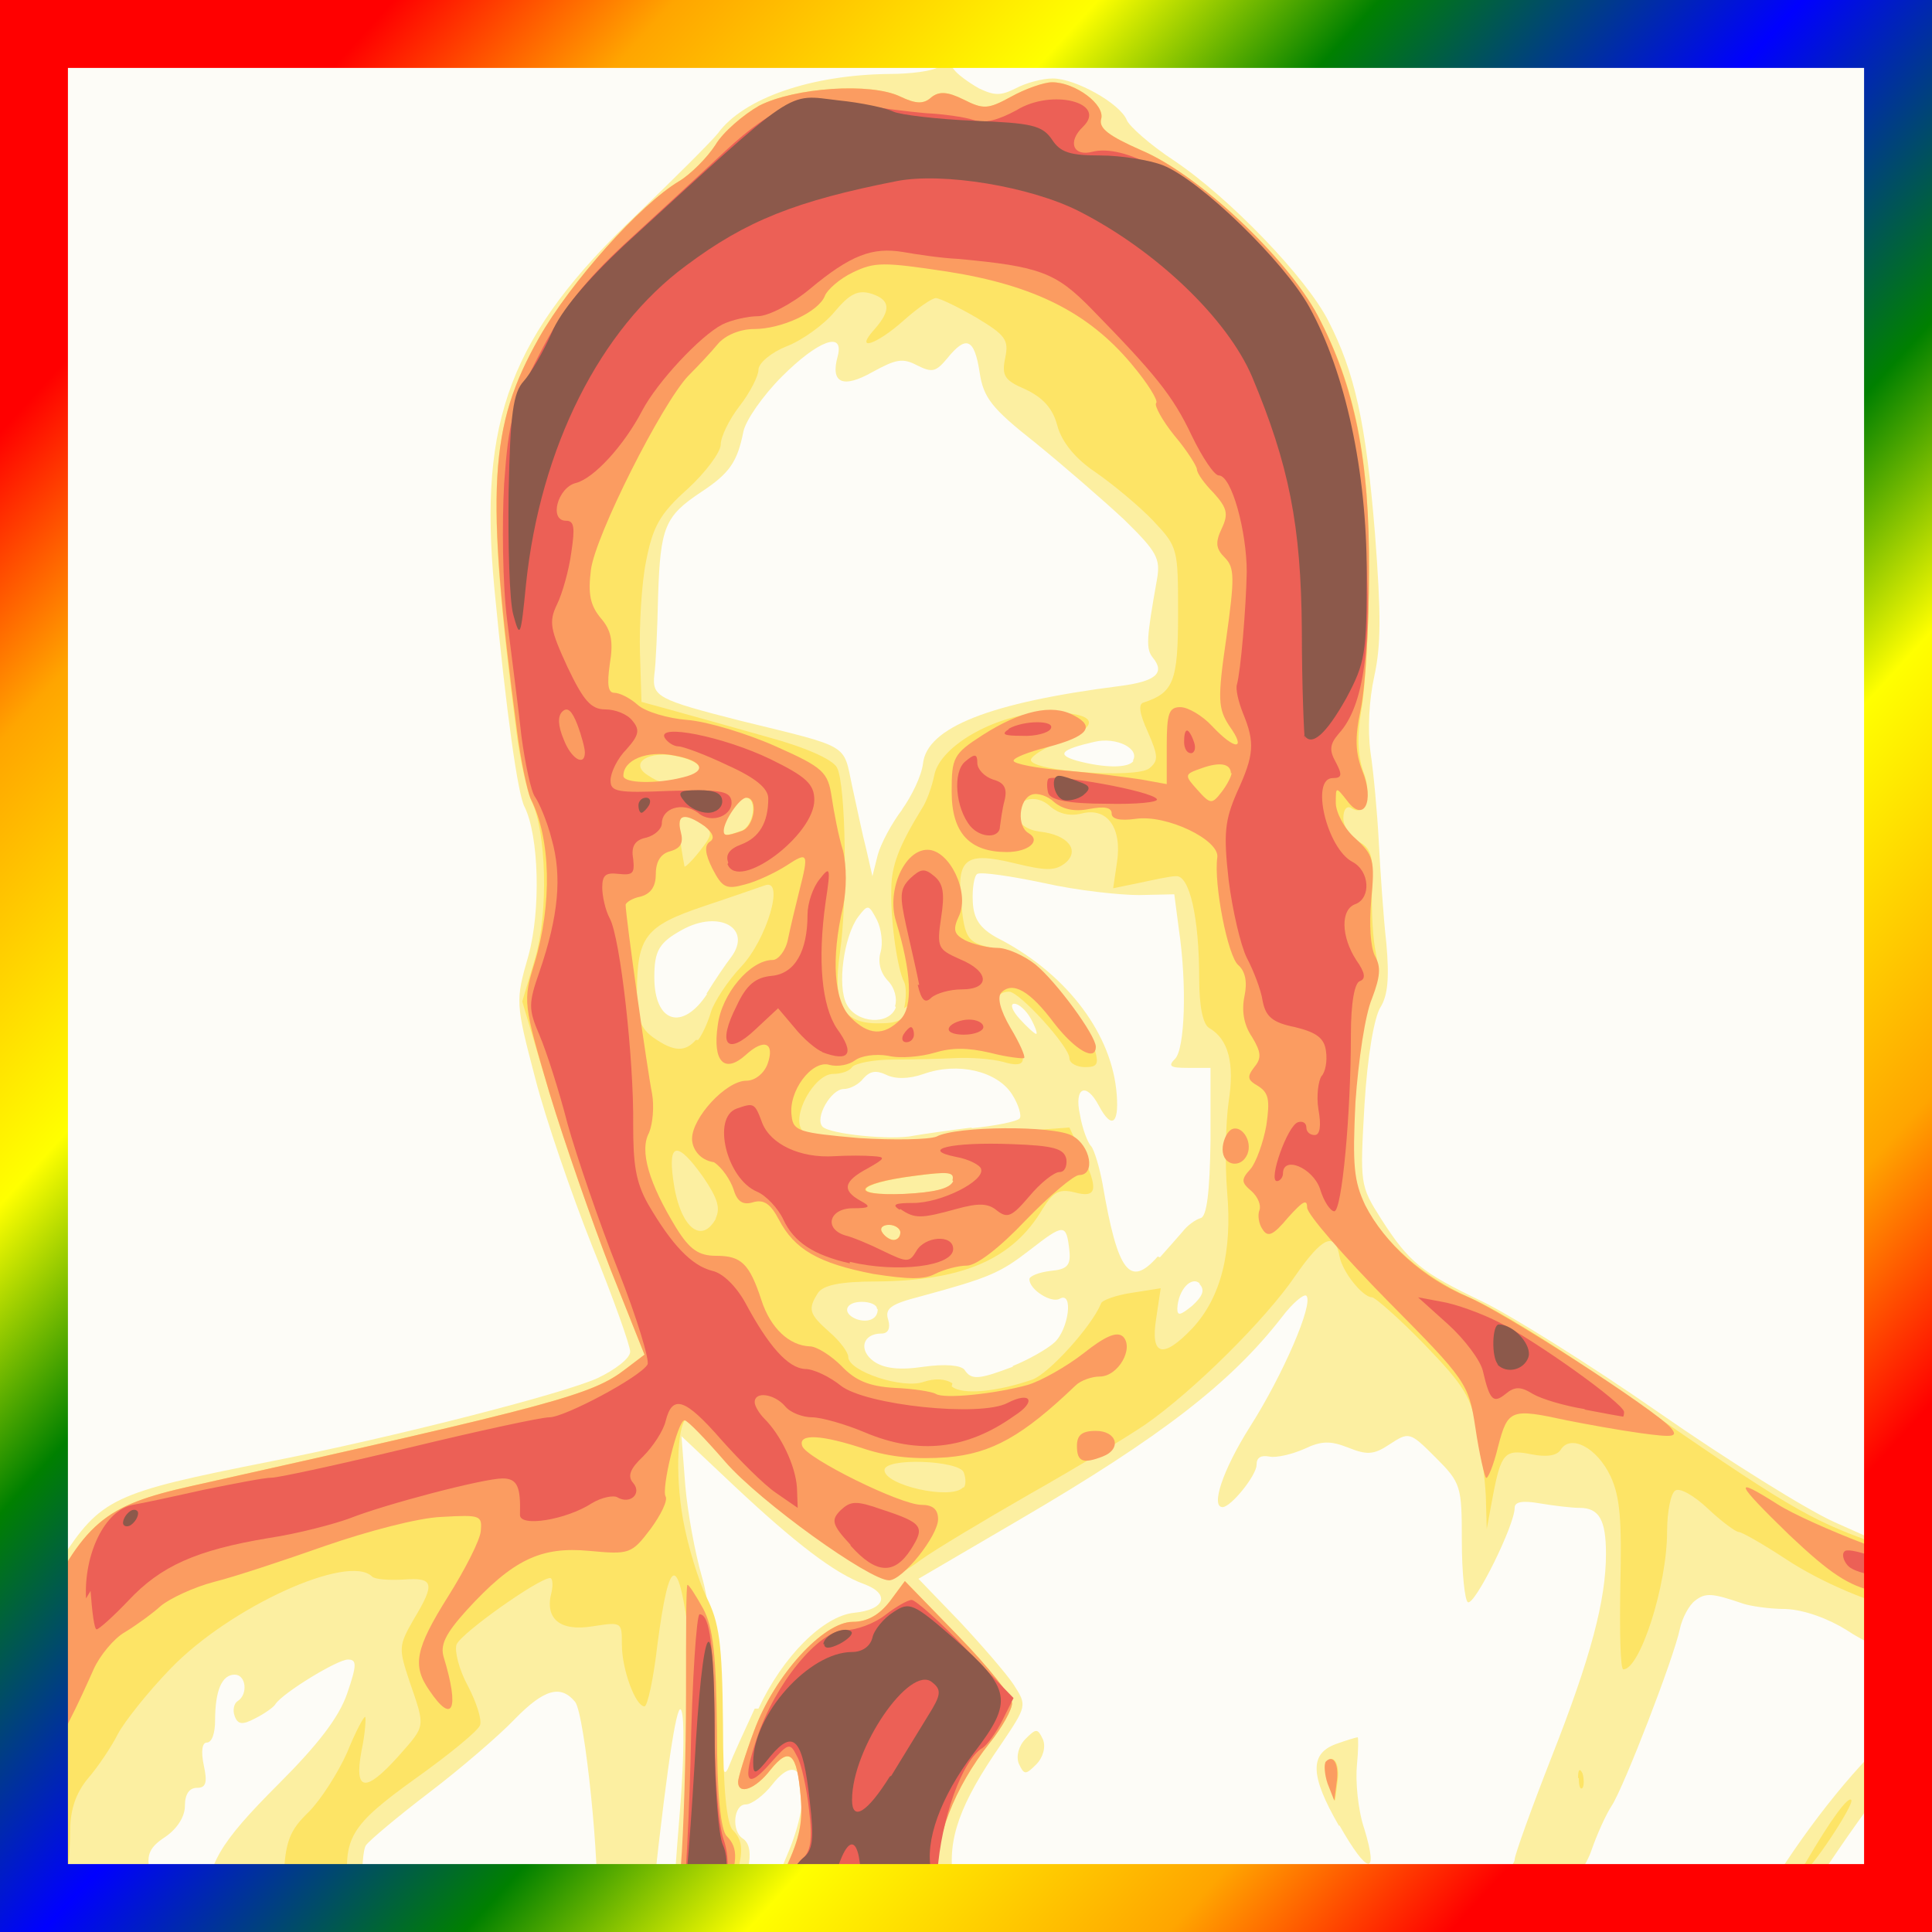<svg
    xmlns="http://www.w3.org/2000/svg"
    xmlns:rdf="http://www.w3.org/1999/02/22-rdf-syntax-ns#"
    xmlns:dc="http://purl.org/dc/elements/1.1/"
    xmlns:cc="http://creativecommons.org/ns#"
    xmlns:xlink="http://www.w3.org/1999/xlink"
    width="64"
    height="64"
    viewBox="0 0 256 256"
    version="1.1"
    id="DrDieterPorth">
    <rect x="0" y="0" width="256" height="256" fill="#333333" stroke="none"/>
    <defs>
        <linearGradient id="DrDieterPorth-linear" x1="21%" y1="0%" x2="100%" y2="72%">
            <stop offset="0%" stop-color="#FF0000"/>
            <stop offset="10%" stop-color="#FFA500"/>
            <stop offset="25%" stop-color="#FFFF00"/>
            <stop offset="35%" stop-color="#008000"/>
            <stop offset="50%" stop-color="#0000FF"/>
            <stop offset="65%" stop-color="#008000"/>
            <stop offset="75%" stop-color="#FFFF00"/>
            <stop offset="90%" stop-color="#FFA500"/>
            <stop offset="100%" stop-color="#FF0000"/>
        </linearGradient>
    </defs>
    <a xlink:href="//www.mobger.de"
       xlink:title="Dr. Dieter Porth - Website">
        <g>
            <path
                style="fill:#fdfcf7;stroke-width:1.0"
                d="M 1,128.9 V 1.6 H 128.5 256 v 127.3 127.3 H 128.5 1 Z"
            />
            <path
                style="fill:#fcefa1;stroke-width:1.0"
                d="M 1,239.3 C 1,220.6 1.9,216.3 8.0,206.8 13.4,198.5 14.9,197.8 35.6,193.7 c 16.3,-3.2 39.0,-9.0 43.6,-11.1 2.3,-1.1 4.3,-2.6 4.3,-3.5 0,-0.8 -2.2,-7.0 -5.0,-13.9 -2.7,-6.8 -6.2,-16.9 -7.6,-22.4 -2.6,-9.9 -2.6,-10.2 -0.9,-16.1 1.7,-6.1 1.4,-16.0 -0.5,-19.8 -0.9,-1.7 -2.4,-12.4 -4.0,-29.0 -2.1,-22.3 2.1,-33.5 18.9,-49.5 5.0,-4.8 9.8,-9.6 10.7,-10.7 3.4,-4.7 12.4,-7.8 22.8,-7.9 2.8,0 5.7,-0.4 6.4,-0.9 0.8,-0.5 1.6,-0.4 2.1,0.3 0.4,0.6 1.9,1.7 3.3,2.5 2.1,1.0 2.9,1.0 4.9,0 1.3,-0.7 3.5,-1.3 4.9,-1.3 3.0,0 8.9,3.3 9.8,5.5 0.3,0.8 3.1,3.3 6.3,5.4 7.3,4.9 17.5,15.5 20.4,21.2 3.5,6.8 5.0,13.5 6.2,28.3 0.8,10.6 0.8,14.7 -0.1,18.8 -0.7,3.2 -0.9,7.1 -0.5,10.1 0.4,2.6 0.9,8.0 1.1,11.9 0.2,3.8 0.6,9.9 1.0,13.4 0.4,4.6 0.2,6.9 -0.8,8.5 -0.8,1.3 -1.7,6.3 -2.1,12.9 -0.6,10.5 -0.6,10.7 2.2,15.1 3.7,5.8 5.4,7.1 13.3,10.9 3.6,1.7 14.2,8.3 23.4,14.7 9.2,6.4 19.8,13.0 23.4,14.6 12.5,5.6 11.6,4.8 12.0,11.9 l 0.3,6.3 -3.3,-0.6 c -1.8,-0.3 -5.2,-1.8 -7.4,-3.3 -2.4,-1.5 -5.6,-2.7 -8.1,-2.8 -2.2,0 -4.7,-0.4 -5.6,-0.7 -4.1,-1.4 -5.0,-1.5 -6.4,-0.4 -0.8,0.6 -1.7,2.3 -2.0,3.7 -0.8,3.9 -7.4,20.9 -9.0,23.4 -0.8,1.2 -2.0,3.9 -2.7,5.9 -0.6,1.9 -2.8,5.3 -4.9,7.5 -2.0,2.1 -3.3,3.2 -2.8,2.4 0.6,-1.2 0.5,-1.2 -0.5,-0.2 -0.7,0.6 -3.1,1.2 -5.2,1.2 -4.9,0 -5.0,-1.9 -0.3,-5.7 1.9,-1.5 3.5,-3.3 3.5,-3.9 2e-5,-0.6 2.2,-6.7 4.9,-13.6 5.2,-13.2 7.2,-20.8 7.2,-26.9 -0,-4.5 -0.9,-6.1 -3.5,-6.1 -1.1,0 -3.5,-0.3 -5.3,-0.6 -2.3,-0.4 -3.3,-0.2 -3.3,0.6 0,2.3 -5.3,13.0 -6.2,12.5 -0.4,-0.2 -0.8,-3.9 -0.8,-8.1 0,-7.3 -0.1,-7.7 -3.5,-11.1 -3.4,-3.4 -3.5,-3.4 -6.1,-1.7 -2.1,1.4 -3.0,1.4 -5.5,0.4 -2.3,-0.9 -3.5,-0.9 -5.8,0.2 -1.6,0.7 -3.7,1.2 -4.6,1.0 -1.1,-0.2 -1.7,0.1 -1.7,1.1 0,1.4 -3.4,5.6 -4.5,5.6 -1.6,0 0,-4.9 3.6,-10.6 4.4,-6.9 8.5,-16.4 7.5,-17.4 -0.3,-0.3 -1.8,0.9 -3.3,2.9 -6.7,8.6 -15.8,15.7 -34.6,26.7 l -13.5,7.9 5.4,5.6 c 2.9,3.1 6.2,6.9 7.2,8.4 1.8,2.8 1.8,2.8 -1.7,8.0 -5.4,7.8 -7.1,12.5 -6.3,17.7 0.9,6.3 -0.2,7.2 -9.3,7.2 -5.3,0 -7.5,-0.3 -7.5,-1.2 -0,-0.7 -0.3,-0.8 -0.7,-0.2 -0.4,0.5 -2.4,1.1 -4.5,1.2 -3.6,0.2 -3.7,0.2 -2.9,-2.5 0.4,-1.5 1.8,-5.0 2.9,-7.6 3.6,-8.3 2.2,-14.7 -2.0,-9.3 -1.1,1.4 -2.7,2.6 -3.5,2.6 -1.6,0 -1.9,3.5 -0.4,4.5 1.6,1.0 1.1,4.5 -1.2,8.7 -1.7,3.1 -2.8,3.9 -5.1,3.9 -3.3,0 -3.3,-0.3 -1.9,-17.6 0.4,-5.5 0.5,-10.9 0.1,-11.9 -0.5,-1.6 -1.7,5.5 -3.7,23.7 -0.6,5.5 -0.7,5.8 -3.5,5.8 -1.6,0 -2.9,-0.4 -2.9,-1.0 0,-0.5 -0.3,-0.8 -0.8,-0.5 -0.4,0.2 -0.6,-0.7 -0.4,-2.2 0.6,-4.5 -1.5,-25.4 -2.8,-27.0 -1.9,-2.3 -4.1,-1.7 -8.0,2.3 -2.0,2.1 -7.1,6.5 -11.3,9.7 -4.2,3.2 -8.0,6.4 -8.4,7.0 -0.4,0.5 -0.6,3.4 -0.5,6.3 l 0.2,5.3 -10.4,-10e-4 -10.4,0 v -3.4 c 0,-5.6 1.6,-8.4 9.5,-16.3 5.2,-5.2 8.0,-8.8 9.1,-12.0 1.3,-3.8 1.3,-4.5 0.1,-4.5 -1.4,0 -8.6,4.4 -9.6,5.9 -0.2,0.4 -1.5,1.3 -2.7,1.9 -1.7,0.9 -2.3,0.8 -2.7,-0.3 -0.3,-0.8 -0.1,-1.7 0.4,-2.0 1.4,-0.9 1.1,-3.5 -0.4,-3.5 -1.7,0 -2.6,2.1 -2.6,6.1 0,1.6 -0.4,2.9 -1.1,2.9 -0.6,0 -0.8,1.1 -0.4,3.0 0.5,2.3 0.3,3.0 -0.9,3.0 -1.0,0 -1.6,0.8 -1.6,2.4 0,1.4 -1.0,3.0 -2.6,4.1 -2.0,1.3 -2.5,2.3 -2.1,4.3 0.3,1.6 -0.2,3.6 -1.6,5.4 -1.9,2.6 -2.6,2.8 -9.0,2.8 H 1 Z m 99.5,-12.9 c 3.2,-6.9 8.6,-12.3 12.7,-12.7 4.1,-0.4 4.8,-2.5 1.3,-3.8 -3.9,-1.4 -9.2,-5.5 -17.2,-13.0 l -7.0,-6.6 0.5,6.5 c 0.3,3.6 1.3,9.0 2.2,12.1 0.9,3.0 1.9,10.5 2.1,16.6 0.4,8.8 0.7,10.6 1.5,8.5 0.5,-1.3 2.1,-4.8 3.4,-7.6 z m 33.7,-45.4 c 2.0,-0.8 4.5,-2.2 5.5,-3.1 1.9,-1.7 2.6,-6.9 0.7,-5.8 -1.1,0.6 -4.0,-1.2 -4.0,-2.6 0,-0.4 1.2,-0.9 2.8,-1.1 2.2,-0.2 2.7,-0.7 2.5,-2.7 -0.4,-3.6 -0.7,-3.6 -5.2,-0.1 -4.0,3.1 -5.4,3.7 -14.6,6.2 -3.9,1.0 -4.7,1.6 -4.2,3.1 0.3,1.1 0,1.8 -0.9,1.8 -2.5,0 -3.1,2.2 -1.0,3.7 1.3,0.9 3.3,1.2 6.6,0.7 2.9,-0.4 4.9,-0.2 5.4,0.4 0.9,1.4 1.9,1.3 6.4,-0.4 z M 116.2,173.4 c 0,-0.5 -0.9,-0.9 -2.0,-0.9 -2.2,0 -2.7,1.5 -0.7,2.3 1.5,0.5 2.8,0 2.8,-1.3 z m 42.8,-3.3 c -1.1,-1.1 -2.9,0.8 -3.0,3.3 -0,1.0 0.4,0.9 2.0,-0.4 1.4,-1.3 1.7,-2.1 0.9,-2.9 z m -5.3,-3.5 c 0.9,-1.0 2.3,-2.6 3.0,-3.4 0.6,-0.8 1.7,-1.6 2.4,-1.8 0.8,-0.2 1.2,-3.4 1.3,-10.2 l 0,-9.7 -3.0,1.4e-4 c -2.3,10e-5 -2.7,-0.2 -1.7,-1.2 1.3,-1.3 1.6,-9.8 0.5,-17.2 l -0.6,-4.6 -4.7,0.1 c -2.5,0 -8.2,-0.6 -12.6,-1.6 -4.3,-0.9 -8.3,-1.5 -8.8,-1.2 -0.4,0.2 -0.7,1.9 -0.6,3.7 0.1,2.3 1.0,3.5 3.1,4.7 8.9,4.5 15.0,12.2 15.9,20.1 0.5,4.5 -0.5,5.6 -2.3,2.2 -1.7,-3.2 -3.3,-2.4 -2.5,1.2 0.3,1.8 1.0,3.7 1.5,4.2 0.4,0.5 1.1,2.8 1.5,5.0 2.0,11.7 3.6,13.8 7.3,9.6 z m -25.0,-17.1 c 3.1,-0.3 6.1,-0.9 6.4,-1.3 0.3,-0.3 -0.1,-1.8 -1.0,-3.2 -2.0,-3.1 -7.2,-4.3 -11.7,-2.7 -2.0,0.7 -3.8,0.7 -5.0,0.1 -1.3,-0.6 -2.1,-0.5 -3.0,0.5 -0.6,0.8 -1.8,1.4 -2.6,1.4 -1.7,0 -3.9,3.9 -2.8,5.0 1.0,1.0 9.2,1.8 12.0,1.2 1.1,-0.2 4.6,-0.7 7.8,-1.1 z M 136.6,135.0 c -0.6,-1.1 -1.6,-2.0 -2.2,-2.0 -0.6,0 -0.3,0.9 0.7,2.0 1.0,1.1 2.0,2.0 2.2,2.0 0.2,0 -0.1,-0.9 -0.7,-2.0 z M 93.6,131.7 c 1.1,-1.8 2.6,-4.0 3.3,-4.9 2.8,-3.8 -1.6,-6.3 -6.5,-3.6 -3.1,1.7 -3.7,2.8 -3.7,6.3 -0,6.0 3.7,7.2 7.0,2.2 z m 25.0,1.6 c 0.3,-0.9 -0,-2.4 -1.0,-3.4 -1.0,-1.1 -1.3,-2.5 -0.9,-3.8 0.3,-1.1 0.1,-3.0 -0.5,-4.2 -1.1,-2.1 -1.2,-2.1 -2.5,-0.4 -1.9,2.6 -2.8,9.2 -1.5,11.6 1.3,2.5 5.6,2.8 6.5,0.4 z m 0.9,-26.0 c 1.3,-1.8 2.6,-4.5 2.8,-6.1 0.5,-4.8 8.8,-8.1 26.1,-10.3 4.7,-0.6 6.0,-1.7 4.4,-3.7 -1.0,-1.2 -0.9,-2.5 0.5,-10.4 0.5,-2.8 0,-3.7 -4.4,-8.0 -2.8,-2.6 -8.1,-7.2 -11.8,-10.2 -5.7,-4.5 -6.8,-5.9 -7.3,-9.3 -0.7,-4.5 -1.8,-4.9 -4.3,-1.8 -1.5,1.8 -2.0,1.9 -4.0,0.9 -1.9,-1.0 -2.8,-0.8 -5.9,0.9 -3.9,2.2 -5.6,1.5 -4.6,-2.1 0.9,-3.4 -2.6,-2.1 -7.4,2.7 -2.5,2.5 -4.8,5.8 -5.1,7.3 -0.8,4.0 -1.8,5.5 -5.6,8.0 -4.8,3.2 -5.4,4.6 -5.7,13.8 -0.1,4.4 -0.3,9.1 -0.5,10.4 -0.3,2.9 0.4,3.3 11.4,6.1 14.7,3.6 13.6,3.0 14.8,8.6 0.6,2.7 1.4,6.6 1.9,8.5 l 0.8,3.5 0.7,-2.8 c 0.4,-1.5 1.9,-4.3 3.3,-6.1 z m 30.6,-6.5 c 1.0,-1.6 -2.2,-3.2 -5.1,-2.5 -4.4,1.0 -5.1,1.7 -2.3,2.5 3.7,1.0 6.9,1.0 7.5,0 z m 29.8,153.2 c 1.1,-1.2 2.3,-2.9 2.6,-3.7 0.3,-0.9 0.5,-1.0 0.6,-0.2 0.1,1.7 -2.9,6.2 -4.2,6.2 -0.5,0 -0.1,-1.0 1.0,-2.2 z m 52.4,0 c 3.9,-7.4 10.9,-16.9 16.4,-22.3 5.0,-5.0 6.3,-5.8 6.6,-4.3 0.2,1.0 -0.8,3.3 -2.7,5.5 -1.7,2.0 -5.8,7.5 -9.0,12.2 -7.1,10.5 -7.7,11.1 -10.3,11.1 -1.9,0 -2.0,-0.2 -0.9,-2.2 z M 177.4,241.9 c -3.8,-6.6 -3.9,-9.5 -0.4,-10.8 1.4,-0.5 2.7,-0.9 2.9,-0.9 0.1,0 0.1,1.7 -0.1,3.7 -0.2,2.0 0.1,5.9 1.0,8.5 1.9,6.3 0.4,6.0 -3.3,-0.5 z m -42.4,-8.2 c -0.4,-1.0 -0,-2.4 0.9,-3.3 1.4,-1.4 1.6,-1.4 2.3,0.1 0.4,1.0 0,2.4 -0.9,3.3 -1.4,1.4 -1.6,1.4 -2.3,-0.1 z"
            />
            <path
                style="fill:#fde466;stroke-width:1.0"
                d="M 3.7,252.5 C 3.3,250.4 3.0,247.4 3.0,245.9 3.0,243.9 2.6,243.2 1.7,243.8 c -0.7,0.4 -0.4,-0.1 0.5,-1.2 2.0,-2.3 2.2,-3.9 0.6,-4.9 -0.8,-0.4 -0.9,0 -0.6,1.4 0.3,1.1 0.1,2.1 -0.3,2.1 C 1.4,241.1 1,237.0 1,232.0 1,223.4 1.2,222.3 5.0,214.4 11.1,201.7 13.7,199.5 25.4,196.9 73.8,186.1 78.5,184.8 82.9,181.4 l 2.5,-1.9 -4.5,-11.3 c -2.4,-6.2 -6.1,-16.8 -8.1,-23.4 l -3.6,-12.1 1.7,-5.7 c 1.8,-6.1 1.5,-16.9 -0.5,-20.9 -0.5,-1.1 -1.5,-5.3 -2.0,-9.3 C 64.3,64.8 64.8,56.5 71.4,44.8 75.6,37.4 84.8,27.1 90,24.0 c 1.5,-0.9 3.7,-3.1 4.8,-4.8 1.0,-1.7 3.7,-4.0 5.8,-5.2 4.7,-2.4 14.8,-3.1 18.7,-1.2 2.1,1.0 3.1,1.0 4.1,0.1 1.0,-0.8 2.1,-0.8 4.3,0.3 2.6,1.3 3.2,1.3 6.3,-0.4 1.8,-1.0 4.3,-1.9 5.4,-1.9 3.1,0 7.1,3.0 6.5,4.9 -0.3,1.2 1.0,2.2 5.3,4.1 7.6,3.2 19.3,14.2 23.4,21.9 5.0,9.4 6.9,19.0 6.8,34.1 -0,7.2 -0.5,15.4 -1.0,18.1 -0.6,3.5 -0.5,5.9 0.2,8.1 1.3,3.2 0.3,6.2 -1.5,5.0 -0.6,-0.4 -1.1,0.1 -1.1,1.3 0,1.1 0.9,2.5 2.0,3.1 1.7,0.9 2.0,1.9 1.8,6.3 -0.1,2.8 0.1,6.6 0.5,8.4 0.4,2.0 0.2,4.2 -0.7,6.0 -0.8,1.5 -1.7,7.4 -2.0,13.3 -0.5,9.0 -0.3,10.9 1.2,14.1 2.7,5.2 7.8,9.6 14.3,12.5 3.0,1.3 10.2,5.7 15.8,9.6 24.0,16.7 27.9,19.2 35.7,22.1 7.9,3.0 8.1,3.2 8.4,6.6 0.2,3.0 0,3.5 -1.6,3.2 -5.0,-0.9 -12.1,-3.9 -16.9,-7.1 -2.9,-1.9 -5.7,-3.5 -6.1,-3.5 -0.4,0 -2.3,-1.4 -4.1,-3.1 -1.8,-1.7 -3.7,-2.8 -4.3,-2.4 -0.6,0.3 -1.1,2.8 -1.1,5.4 -0,7.2 -3.6,18.3 -5.8,18.3 -0.4,0 -0.5,-4.9 -0.4,-11.0 0.2,-8.7 -0,-11.8 -1.3,-14.6 -1.8,-3.8 -5.3,-5.6 -6.6,-3.5 -0.5,0.8 -1.9,1.0 -3.9,0.6 -3.5,-0.7 -4.0,-0.2 -5.1,5.6 l -0.8,4.3 -0.1,-3.6 c -0,-1.9 -0.5,-6.1 -1.1,-9.1 -0.8,-4.8 -1.8,-6.3 -7.1,-11.8 -3.3,-3.4 -6.5,-6.2 -6.9,-6.2 -1.2,0 -3.9,-3.3 -4.3,-5.4 -0.6,-3.4 -2.3,-2.6 -5.9,2.6 -3.8,5.6 -13.4,15.2 -19.9,19.7 -2.2,1.5 -9.1,5.7 -15.3,9.2 -6.1,3.5 -12.6,7.4 -14.4,8.7 -1.7,1.3 -3.6,2.3 -4.1,2.3 -2.4,0 -16.9,-10.6 -21.2,-15.6 -2.6,-3.0 -5.1,-5.5 -5.5,-5.5 -1.4,0 -1.8,7.3 -0.7,13.4 0.6,3.4 2.0,8.0 3.1,10.3 1.7,3.4 2.1,6.0 2.2,16.9 0,8.5 0.5,13.2 1.3,14.0 1.6,1.6 1.5,3.5 -0.5,8.6 -1.3,3.2 -2.3,4.3 -4.0,4.3 -1.2,0 -2.2,-0.5 -2.2,-1.2 0,-0.6 0.4,-7.4 1.0,-15.0 0.6,-9.0 0.6,-16.4 -0,-21.6 -1.5,-11.9 -2.7,-11.8 -4.3,0.4 -0.5,4.4 -1.3,8.1 -1.7,8.1 -1.2,0 -3.0,-4.9 -3.0,-8.2 0,-3.0 -0,-3.0 -3.9,-2.4 -4.3,0.7 -6.4,-1.0 -5.4,-4.6 0.2,-1.0 0.1,-1.8 -0.2,-1.8 -1.5,0 -11.8,7.3 -12.4,8.8 -0.3,0.8 0.3,3.3 1.5,5.5 1.1,2.1 1.9,4.5 1.6,5.2 -0.2,0.7 -4.1,3.9 -8.6,7.1 -8.6,6.2 -9.6,7.8 -8.8,14.9 l 0.4,4.2 -5.3,0.2 c -2.9,0.1 -5.6,-0.1 -6.0,-0.7 -0.3,-0.5 -0,-0.7 0.7,-0.5 0.9,0.3 1.4,-1.0 1.6,-5.1 0.2,-4.7 0.8,-6.2 3.3,-8.6 1.6,-1.6 3.9,-5.2 5.1,-7.9 1.1,-2.7 2.2,-4.8 2.4,-4.7 0.1,0.1 -0,2.2 -0.5,4.5 -1.0,5.4 0.5,5.6 4.9,0.7 3.6,-4.1 3.6,-3.7 1.5,-9.8 -1.5,-4.5 -1.5,-4.8 0.5,-8.3 2.9,-4.8 2.7,-5.6 -1.3,-5.3 -1.9,0.1 -3.8,0 -4.2,-0.4 -3.1,-3.1 -18.8,4.0 -26.7,12.2 -3.0,3.1 -6.1,7.0 -7.0,8.7 -0.8,1.6 -2.6,4.3 -3.9,5.8 -1.6,1.9 -2.4,4.1 -2.4,7.0 -0.1,10.5 -3.1,16.6 -4.3,9.0 z M 127.7,197.1 c 0.3,-0.3 0.3,-1.2 0,-2.0 -0.6,-1.6 -10.5,-2.0 -10.5,-0.3 0,2.0 8.8,4.0 10.4,2.3 z m -1.6,-13.4 c 1.4,1.2 6.1,0.7 10.7,-0.9 2.2,-0.8 7.9,-7.1 9.1,-10.1 0.1,-0.4 2.0,-1.1 4.1,-1.4 l 3.8,-0.6 -0.6,4.0 c -0.8,5.0 0.9,5.4 4.8,1.3 3.8,-4.1 5.3,-10.1 4.6,-18.1 -0.3,-3.7 -0.2,-9.1 0.2,-11.9 0.8,-5.1 0,-8.3 -2.6,-9.8 -0.8,-0.5 -1.3,-2.8 -1.3,-6.5 -0,-8.2 -1.3,-13.8 -3.1,-13.6 -0.8,0 -3.0,0.5 -4.9,0.9 l -3.4,0.7 0.5,-3.4 c 0.7,-4.5 -1.2,-7.4 -4.7,-6.5 -1.6,0.4 -3.0,0 -4.1,-0.9 -1.9,-1.9 -4.9,-1.0 -4.4,1.3 0.2,1.0 1.4,1.8 3.0,2.0 3.7,0.4 5.4,2.5 3.3,4.2 -1.3,1.0 -2.5,1.0 -6.6,0 -6.6,-1.6 -7.8,-0.7 -7.1,5.6 0.4,4.1 0.9,4.8 3.2,5.4 5.4,1.4 12.8,8.4 14.5,13.8 0.5,1.8 0.3,2.2 -1.3,2.2 -1.1,0 -2.1,-0.5 -2.1,-1.2 -0,-1.5 -6.6,-8.8 -8.0,-8.8 -2.1,0 -2.2,2.3 -0.2,5.1 2.9,3.9 2.7,5.2 -0.6,4.2 -1.5,-0.4 -4.4,-0.6 -6.3,-0.5 -1.9,0.1 -5.7,0.2 -8.3,0.2 -2.6,0 -5.0,0.5 -5.4,1.0 -0.3,0.5 -1.4,0.9 -2.5,0.9 -2.5,0 -5.6,5.6 -4.1,7.5 1.2,1.5 14.9,2.8 17.3,1.6 0.8,-0.4 5.3,-1.1 9.9,-1.4 l 8.2,-0.6 1.6,3.4 c 2.3,4.8 2.1,6.0 -0.9,5.2 -2.0,-0.5 -2.8,-0.1 -4.2,2.1 -3.9,6.7 -10.5,9.6 -22.0,9.7 -4.9,0 -7.1,0.5 -7.8,1.5 -1.4,2.2 -1.2,2.8 1.5,5.2 1.4,1.2 2.5,2.7 2.5,3.3 0,1.9 7.2,4.3 10,3.3 1.5,-0.5 2.9,-0.4 3.8,0.2 z M 119.3,163.3 c 0,-0.5 -0.7,-1.0 -1.5,-1.0 -0.8,0 -1.3,0.4 -0.9,1.0 0.3,0.5 1.0,1.0 1.5,1.0 0.5,0 0.9,-0.4 0.9,-1.0 z m -24.5,-1.8 c 0.7,-1.4 0.3,-2.7 -1.6,-5.5 -3.4,-4.8 -4.7,-4.7 -4.0,0.3 0.8,6.2 3.7,8.8 5.7,5.1 z m 31.5,-5.1 c 0.3,-1.1 -0.5,-1.2 -5.0,-0.6 -7.9,1.0 -9.0,2.7 -1.4,2.4 4.0,-0.2 6.1,-0.7 6.5,-1.7 z M 92.5,137.8 c 0.5,-0.6 1.3,-2.3 1.7,-3.7 0.4,-1.3 2.2,-4.1 4.0,-6.0 3.4,-3.6 5.8,-11.7 3.2,-10.8 -0.6,0.2 -4.3,1.5 -8.2,2.8 -7.7,2.6 -8.8,4.0 -8.8,11.5 0,3.4 0.5,4.7 2.2,5.9 2.7,1.9 4.2,1.9 5.6,0.3 z m 27.3,-4.2 c 0.3,-1.3 0.3,-2.9 -0,-3.5 -0.8,-1.4 -1.8,-7.6 -1.7,-12.2 0,-3.2 1.0,-5.8 4.2,-11.0 0.5,-0.8 1.2,-2.7 1.5,-4.2 0.8,-4.0 8.6,-8.3 15.2,-8.3 6.3,0 7.1,1.7 1.7,3.8 -2.2,0.8 -4.1,2.0 -4.1,2.5 0,1.5 14.0,2.5 15.7,1.1 1.2,-1.0 1.2,-1.6 -0.2,-4.8 -1.1,-2.4 -1.3,-3.7 -0.6,-3.9 4.0,-1.3 4.6,-2.8 4.6,-11.7 0,-8.7 0,-8.9 -3.3,-12.4 -1.8,-1.9 -5.3,-4.8 -7.6,-6.4 -2.7,-1.8 -4.5,-4.0 -5.1,-6.2 -0.6,-2.3 -1.9,-3.7 -4.2,-4.8 -2.8,-1.2 -3.2,-1.8 -2.7,-4.2 0.5,-2.4 0,-3.0 -3.8,-5.3 -2.4,-1.4 -4.9,-2.6 -5.4,-2.6 -0.5,0 -2.4,1.3 -4.3,3.0 -3.6,3.2 -6.6,4.2 -3.8,1.1 2.2,-2.5 2.1,-3.9 -0.5,-4.7 -1.7,-0.5 -2.8,0 -4.8,2.4 -1.4,1.7 -4.3,3.8 -6.4,4.6 -2.0,0.8 -3.7,2.2 -3.7,3.1 0,0.8 -1.1,3.0 -2.5,4.8 -1.4,1.8 -2.5,4.1 -2.5,5.1 0,1.0 -2.0,3.7 -4.4,5.9 -3.7,3.3 -4.6,5.0 -5.5,9.6 -0.6,3.0 -0.9,8.5 -0.8,12.1 l 0.2,6.5 4.0,1.1 c 2.2,0.6 7.9,2.2 12.5,3.5 5.2,1.4 8.8,3.0 9.4,4.1 1.2,2.2 1.4,17.7 0.4,24.5 -1.0,6.8 0.3,9.4 5.0,9.4 2.8,0 3.6,-0.4 4.1,-2.4 z M 93.0,109.0 c -3.1,-2.3 -3.6,-1.1 -2.3,5.8 0,0.2 0.9,-0.6 2.0,-2.0 1.8,-2.3 1.8,-2.6 0.2,-3.7 z m 5.2,1.1 c 1.7,-0.6 2.2,-4.4 0.6,-4.4 -0.9,0 -3.0,3.1 -3.0,4.4 0,0.7 0.4,0.7 2.4,0 z M 90.5,103.1 c 3.2,-0.8 2.8,-2.1 -0.8,-2.9 -3.7,-0.8 -6.4,0.9 -3.9,2.5 1.7,1.1 1.8,1.1 4.8,0.3 z M 100.9,255.2 c 0,-0.5 1.3,-3.6 2.8,-6.8 2.2,-4.5 2.7,-6.7 2.4,-10.3 -0.5,-5.9 -1.5,-6.7 -4.0,-3.6 -2.0,2.6 -4.3,3.4 -4.3,1.6 0,-0.5 0.9,-3.5 2.1,-6.7 2.7,-7.4 9.2,-14.5 13.1,-14.5 1.9,0 3.5,-0.9 4.9,-2.7 l 2.0,-2.7 7.1,7.3 c 3.9,4.0 7.1,8.0 7.1,8.9 0,0.8 -1.3,3.2 -3.0,5.3 -4.6,5.8 -7.4,12.9 -6.8,17.8 0.7,6.4 -0.3,7.4 -7.8,7.4 -4.8,0 -6.6,-0.3 -7.0,-1.5 -0.6,-1.7 -3.7,-2.0 -3.7,-0.4 0,0.5 -0.4,0.8 -0.9,0.4 -0.5,-0.3 -1.2,-0.1 -1.5,0.4 -0.8,1.3 -2.5,1.3 -2.5,0 z m 132.6,0 c 0,-0.5 0.4,-1.0 1.0,-1.0 0.5,0 1.0,0.4 1.0,1.0 0,0.5 -0.4,1.0 -1.0,1.0 -0.5,0 -1.0,-0.4 -1.0,-1.0 z m 2.6,-3.3 c 0.3,-0.9 0.9,-1.5 1.2,-1.2 0.3,0.3 6.5e-4,1.1 -0.6,1.8 -1.0,0.9 -1.1,0.8 -0.5,-0.5 z m 3.1,-5.0 c 3.5,-6.0 5.7,-8.9 6.1,-8.4 0.5,0.5 -5.6,9.7 -6.5,9.7 -0.2,0 -0,-0.5 0.3,-1.2 z m -63.2,-10.6 c -0.4,-1.2 -0.5,-2.6 -0.2,-2.9 1.0,-1.0 1.8,0.4 1.4,2.9 l -0.3,2.3 z m 33.1,-0.7 c 0,-1.1 0.2,-1.4 0.6,-0.6 0.2,0.7 0.2,1.6 -0,1.9 -0.3,0.3 -0.5,-0.2 -0.5,-1.3 z m 44.8,-5.6 c -0,-0.9 0.4,-1.9 1.0,-2.3 1.2,-0.7 1.2,0.5 0,2.5 -0.8,1.3 -0.9,1.2 -1.0,-0.1 z"
            />
            <path
                style="fill:#fb9c61;stroke-width:1.0"
                d="m 4.0,255.3 c 0,-0.5 0.4,-1.0 1.0,-1.0 0.5,0 1.0,0.4 1.0,1.0 0,0.5 -0.4,1.0 -1.0,1.0 -0.5,0 -1.0,-0.4 -1.0,-1.0 z m 86.2,-7.8 c 0.4,-4.8 0.7,-15.3 0.7,-23.2 -0,-7.9 0,-14.3 0.2,-14.3 0.2,0 1.1,1.4 2.1,3.2 1.3,2.5 1.7,6.1 1.8,16.1 0,8.5 0.5,13.2 1.3,14.0 1.6,1.6 1.5,3.5 -0.5,8.6 -1.3,3.3 -2.3,4.3 -4.1,4.3 -2.3,0 -2.3,0 -1.5,-8.8 z M 100.9,255.2 c 0,-0.5 1.3,-3.6 2.8,-6.8 2.2,-4.5 2.7,-6.7 2.4,-10.3 -0.5,-5.9 -1.5,-6.7 -4.0,-3.6 -2.0,2.6 -4.3,3.4 -4.3,1.6 0,-0.5 0.9,-3.5 2.1,-6.7 2.7,-7.4 9.2,-14.5 13.1,-14.5 1.9,0 3.5,-0.9 4.9,-2.7 l 2.0,-2.7 7.1,7.3 c 3.9,4.0 7.1,8.0 7.1,8.9 0,0.8 -1.3,3.2 -3.0,5.3 -4.6,5.8 -7.4,12.9 -6.8,17.8 0.7,6.4 -0.3,7.4 -7.8,7.4 -4.8,0 -6.6,-0.3 -7.0,-1.5 -0.3,-0.8 -1.4,-1.5 -2.5,-1.5 -1.0,0 -2.5,0.6 -3.2,1.5 -1.4,1.7 -3.0,1.9 -3.0,0.4 z m 75.0,-18.9 c -0.4,-1.2 -0.5,-2.6 -0.2,-2.9 1.0,-1.0 1.8,0.4 1.4,2.9 l -0.3,2.3 z M 1.0,227.7 C 1.0,224.0 1.9,220.8 5.0,214.4 11.1,201.7 13.7,199.5 25.4,196.9 73.8,186.1 78.5,184.8 82.9,181.4 l 2.5,-1.9 -4.5,-11.3 c -2.4,-6.2 -6.1,-16.8 -8.1,-23.4 -3.5,-11.9 -3.5,-12.2 -2.0,-17.1 2.4,-7.9 2.2,-16.6 -0.5,-21.9 -0.4,-0.9 -1.3,-5.0 -1.8,-9.0 C 64.3,64.8 64.8,56.5 71.4,44.8 75.6,37.4 84.8,27.1 90,24.0 c 1.5,-0.9 3.7,-3.1 4.8,-4.8 1.0,-1.7 3.7,-4.0 5.8,-5.2 4.7,-2.4 14.8,-3.1 18.7,-1.2 2.1,1.0 3.1,1.0 4.1,0.1 1.0,-0.8 2.1,-0.8 4.3,0.3 2.6,1.3 3.2,1.3 6.3,-0.4 1.8,-1.0 4.3,-1.9 5.4,-1.9 3.1,0 7.1,3.0 6.5,4.9 -0.3,1.2 1.0,2.2 5.3,4.1 7.6,3.2 19.3,14.2 23.4,21.9 4.9,9.4 6.9,19.0 6.8,34.1 -0,7.2 -0.5,15.3 -1.1,18.1 -0.8,3.8 -0.7,5.7 0.2,8.1 1.7,4.1 0.2,7.0 -2.0,4.0 -1.5,-1.9 -1.5,-1.9 -1.5,0.3 -0,1.2 1.1,3.4 2.6,4.7 2.4,2.2 2.6,2.9 2.1,8.1 -0.3,3.4 -0.1,6.3 0.5,7.5 0.8,1.4 0.7,2.7 -0.4,5.6 -0.9,2.1 -1.8,8.1 -2.2,13.8 -0.4,8.4 -0.2,10.4 1.3,13.6 2.6,5.1 7.8,9.7 13.5,12.1 5.0,2.1 24.9,15.0 27.0,17.4 1.0,1.2 0.4,1.3 -4.0,0.7 -2.9,-0.4 -7.3,-1.2 -9.8,-1.7 -7.4,-1.6 -7.8,-1.5 -9.1,3.5 -0.6,2.5 -1.4,4.4 -1.6,4.1 -0.2,-0.2 -0.9,-3.2 -1.4,-6.6 -0.9,-5.9 -1.2,-6.3 -11.6,-16.8 -5.8,-5.9 -10.7,-11.5 -10.7,-12.4 -0,-1.2 -0.6,-0.8 -2.5,1.3 -2.0,2.4 -2.7,2.7 -3.4,1.6 -0.5,-0.7 -0.7,-1.9 -0.4,-2.6 0.2,-0.6 -0.2,-1.7 -1.1,-2.5 -1.3,-1.1 -1.4,-1.5 -0.1,-2.9 0.7,-0.8 1.7,-3.5 2.1,-5.8 0.5,-3.4 0.3,-4.3 -1.1,-5.2 -1.4,-0.8 -1.5,-1.2 -0.5,-2.5 1.0,-1.2 0.9,-2.0 -0.3,-4.0 -1.1,-1.6 -1.4,-3.5 -1.0,-5.4 0.4,-1.9 0.1,-3.3 -0.8,-4.1 -1.4,-1.1 -3.3,-10.8 -2.8,-14.3 0.3,-2.3 -6.7,-5.7 -10.8,-5.1 -2.2,0.3 -3.2,0 -3.2,-0.7 0,-0.8 -0.9,-1.0 -3.0,-0.6 -2.0,0.4 -3.5,0 -4.6,-0.9 -0.8,-0.8 -2.2,-1.3 -3.0,-1.0 -1.7,0.6 -2.0,4.2 -0.4,5.1 1.7,1.0 0,2.5 -2.9,2.5 -4.9,0 -7.3,-2.5 -7.3,-8.0 0,-4.5 0.2,-5.0 4.1,-7.5 5.0,-3.2 9.2,-4.2 12.1,-2.6 2.9,1.5 1.8,2.8 -3.5,4.2 -2.4,0.6 -4.5,1.4 -4.5,1.8 0,0.4 3.0,1.0 6.8,1.3 3.7,0.3 8.3,0.9 10.2,1.2 l 3.3,0.6 v -5.1 c 0,-4.3 0.3,-5.1 1.8,-5.1 1.0,0 2.9,1.1 4.2,2.5 3.1,3.3 4.6,3.2 2.3,0 -1.5,-2.3 -1.6,-3.5 -0.4,-11.7 1.1,-7.9 1.1,-9.3 -0.2,-10.6 -1.2,-1.2 -1.3,-2.0 -0.4,-3.9 0.9,-1.9 0.7,-2.7 -1.1,-4.7 -1.2,-1.2 -2.2,-2.6 -2.2,-3.1 0,-0.4 -1.3,-2.5 -3.0,-4.5 -1.6,-2.0 -2.7,-4.0 -2.4,-4.3 0.3,-0.3 -1.1,-2.6 -3.3,-5.2 -5.7,-6.8 -12.9,-10.4 -24.3,-12.2 -8.6,-1.3 -9.7,-1.3 -12.6,0.1 -1.7,0.8 -3.4,2.3 -3.7,3.1 -0.8,2.1 -5.7,4.4 -9.4,4.4 -1.8,0 -3.8,0.8 -4.8,2.0 -0.9,1.1 -2.7,3.0 -3.9,4.2 -3.5,3.7 -12.3,21.1 -12.9,25.7 -0.4,3.2 -0.1,4.7 1.3,6.4 1.4,1.6 1.7,3.1 1.2,6.1 -0.4,2.8 -0.2,3.8 0.6,3.8 0.7,0 2.1,0.7 3.1,1.6 1.0,0.9 4.0,1.8 6.6,2.0 2.6,0.2 7.9,1.8 11.7,3.5 6.3,2.8 6.9,3.4 7.4,6.7 0.3,2.0 0.9,5.2 1.5,7.1 0.5,2.1 0.5,5.1 -0,7.5 -1.6,6.8 -1.2,12.4 1.0,14.6 2.4,2.4 4.4,2.5 6.6,0.3 1.7,-1.7 1.5,-6.2 -0.6,-13.1 -1.2,-4.0 1.1,-9.4 4.2,-9.4 2.9,0 5.6,5.6 4.2,8.7 -0.9,1.9 -0.7,2.5 0.8,3.3 1.0,0.5 3.0,1.0 4.3,1.0 1.2,0 3.5,1.0 5.0,2.2 2.8,2.3 8.0,9.4 8.0,10.9 0,2.0 -2.7,0.5 -5.5,-3.1 -3.2,-4.3 -5.5,-5.6 -7.0,-4.1 -0.6,0.6 -0.2,2.3 1.2,4.7 1.2,2.0 2.0,3.8 1.8,4.0 -0.1,0.1 -2.2,-0.1 -4.5,-0.7 -3.0,-0.7 -5.1,-0.7 -7.4,0 -1.7,0.5 -4.5,0.8 -6.1,0.4 -1.7,-0.3 -3.6,0 -4.4,0.6 -0.8,0.6 -2.3,0.9 -3.4,0.6 -2.3,-0.7 -5.5,3.5 -5.0,6.8 0.2,2.0 1.1,2.2 8.9,2.9 4.7,0.3 9.3,0.2 10.3,-0.2 2.6,-1.4 15.5,-1.5 18.0,-0.1 2.4,1.3 3.1,5.2 0.9,5.2 -0.7,0 -3.9,2.7 -7.1,6.0 -3.4,3.6 -6.5,6.0 -7.8,6.0 -1.1,0 -3.0,0.5 -4.2,1.1 -1.5,0.8 -3.7,0.7 -8.2,0 -7.2,-1.4 -10.4,-3.2 -12.5,-7.2 -1.1,-2.1 -2.0,-2.7 -3.4,-2.3 -1.3,0.4 -2.1,0 -2.6,-1.7 -0.4,-1.2 -1.5,-2.9 -2.6,-3.6 C 92.6,153.7 91.7,152.1 91.7,150.9 c 0,-2.8 4.5,-7.7 7.2,-7.7 1.1,0 2.3,-0.9 2.8,-2.2 1.0,-2.8 -0.4,-3.5 -2.9,-1.2 -2.8,2.5 -4.4,0.9 -3.7,-3.9 0.5,-4.2 4.3,-8.7 7.3,-8.7 0.7,0 1.7,-1.2 2.0,-2.7 0.3,-1.5 1.0,-4.4 1.5,-6.4 1.3,-5.1 1.2,-5.3 -1.7,-3.4 -1.4,0.9 -3.9,2.1 -5.5,2.5 -2.5,0.7 -3.0,0.4 -4.3,-2.1 -1.0,-2.0 -1.1,-3.1 -0.3,-3.6 0.6,-0.4 0.4,-1.1 -0.7,-2.0 -2.7,-1.9 -3.8,-1.6 -3.2,0.7 0.4,1.5 0,2.2 -1.4,2.6 -1.2,0.3 -1.9,1.3 -1.9,3.0 0,1.6 -0.6,2.6 -2.0,3.0 -1.1,0.2 -2.0,0.8 -2.0,1.1 0,1.5 2.9,22.1 3.5,25.0 0.3,1.7 0.1,4.0 -0.4,5.2 -1.3,2.4 -0,6.7 3.6,12.6 1.8,2.9 3.0,3.7 5.3,3.7 3.3,0 4.4,1.0 6.0,5.9 1.2,3.7 3.7,6.0 6.4,6.1 0.9,0 2.8,1.2 4.2,2.6 1.8,1.9 3.6,2.7 7.0,2.9 2.5,0.1 5.0,0.5 5.5,0.8 1.1,0.7 7.9,0 12.2,-1.2 1.7,-0.5 5.1,-2.4 7.4,-4.2 2.9,-2.3 4.4,-2.9 5.2,-2.2 1.5,1.5 -0.6,5.3 -3.1,5.3 -1.0,0 -2.5,0.5 -3.2,1.2 -7.0,6.7 -11.1,9.0 -17.0,9.5 -4.1,0.3 -7.5,0 -10.9,-1.1 -5.7,-1.9 -8.9,-2.1 -8.3,-0.4 0.5,1.6 13.0,7.8 15.8,7.8 1.5,0 2.2,0.6 2.2,1.9 0,2.2 -4.7,8.1 -6.5,8.1 -2.6,0 -17.1,-10.4 -21.7,-15.7 -2.6,-3.0 -5.0,-5.5 -5.4,-5.5 -0.9,0 -3.1,9.1 -2.5,10.1 0.3,0.5 -0.6,2.4 -2.0,4.3 -2.5,3.3 -2.8,3.4 -8.1,2.9 -6.4,-0.6 -10.1,1.1 -16.3,7.9 -2.8,3.1 -3.5,4.6 -3.0,6.2 2.1,6.9 1.2,9.0 -1.9,4.4 -2.3,-3.3 -1.9,-5.5 2.5,-12.5 2.2,-3.5 4.2,-7.4 4.3,-8.6 0.2,-2.1 -0,-2.2 -5.2,-1.9 -3.0,0.1 -9.8,1.9 -15.3,3.8 -5.4,1.9 -12.0,4.1 -14.8,4.8 -2.7,0.7 -5.9,2.2 -7.1,3.2 -1.1,1.0 -3.3,2.6 -4.8,3.5 -1.4,0.8 -3.3,3.1 -4.1,4.9 -0.8,1.8 -2.2,4.9 -3.2,6.8 l -1.7,3.5 0.5,-6.8 c 0.2,-3.7 0.2,-6.8 0,-6.8 -0.4,0 -4.7,8.9 -5.8,12.1 -0.2,0.8 -0.5,-0.6 -0.5,-3.3 z M 119.3,163.3 c 0,-0.5 -0.7,-1.0 -1.5,-1.0 -0.8,0 -1.3,0.4 -0.9,1.0 0.3,0.5 1.0,1.0 1.5,1.0 0.5,0 0.9,-0.4 0.9,-1.0 z m 6.9,-6.9 c 0.3,-1.1 -0.5,-1.2 -5.0,-0.6 -7.9,1.0 -9.0,2.7 -1.4,2.4 4.0,-0.2 6.1,-0.7 6.5,-1.7 z M 98.3,110.1 c 1.7,-0.6 2.2,-4.4 0.6,-4.4 -0.9,0 -3.0,3.1 -3.0,4.4 0,0.7 0.4,0.7 2.4,0 z M 163.1,102.5 c 0,-1.3 -1.4,-1.6 -3.9,-0.7 -2.3,0.8 -2.3,0.9 -0.5,2.9 1.7,1.9 1.9,1.9 3.2,0.2 0.7,-0.9 1.3,-2.1 1.3,-2.5 z m -72.6,0.5 c 3.3,-0.8 2.7,-2.2 -1.2,-2.9 C 85.7,99.4 82.6,100.7 82.6,102.8 c 0,1.0 4.4,1.1 7.9,0.2 z M 253.9,229.1 c 0,-0.5 0.4,-1.2 1.0,-1.6 0.5,-0.3 1.0,-0.1 1.0,0.3 0,0.5 -0.4,1.2 -1.0,1.6 -0.5,0.3 -1.0,0.1 -1.0,-0.3 z m 1.1,-17.1 c -0,-0.7 -0.5,-1.0 -1.0,-0.7 -0.5,0.3 -3.0,0.1 -5.5,-0.4 -3.6,-0.8 -6.0,-2.4 -11.4,-7.5 -7.2,-7.0 -7.6,-7.9 -1.6,-4.1 2.0,1.3 7.2,3.6 11.4,5.2 9.1,3.4 9.4,3.6 8.8,6.6 -0.2,1.3 -0.5,1.7 -0.5,1.0 z M 142.7,191.6 c 0,-1.4 0.6,-2.0 2.5,-2.0 2.8,0 3.5,2.4 0.9,3.4 -2.6,1.0 -3.4,0.7 -3.4,-1.4 z m 19.3,-39.3 c 0,-1.0 0.5,-2.2 1.1,-2.6 1.3,-0.8 2.9,1.4 2.2,3.2 -0.8,2.0 -3.3,1.6 -3.3,-0.6 z"
            />
            <path
                style="fill:#ec6056;stroke-width:1.0"
                d="m 90.2,254.6 c 0.4,-1.0 1.0,-10.6 1.3,-21.3 0.2,-10.6 0.8,-19.4 1.2,-19.4 1.4,0 1.9,4.5 2.0,15.5 0,6.0 0.5,12.5 1.2,14.4 1.6,4.6 -0.7,11.7 -4.2,12.2 -1.9,0.2 -2.2,0 -1.5,-1.5 z M 100.9,255.7 c 0,-1.2 4.0,-8.2 5.4,-9.4 1.1,-0.9 1.4,-2.5 0.9,-6.5 -0.3,-2.8 -1.0,-6.1 -1.6,-7.1 -0.9,-1.8 -1.1,-1.8 -3.4,0.8 -3.3,3.8 -3.9,2.7 -1.9,-3.2 2.4,-7.2 8.2,-14.3 11.7,-14.3 1.5,0 3.9,-0.9 5.3,-2.0 1.4,-1.1 3.0,-2.0 3.5,-2.0 0.5,0 3.8,2.9 7.2,6.5 l 6.3,6.5 -1.5,3.0 c -0.8,1.6 -2.0,3.2 -2.6,3.6 -2.7,1.6 -5.5,9.4 -6.0,16.6 -0.5,7.4 -0.5,7.5 -3.4,7.9 -1.6,0.1 -3.3,-0.2 -3.8,-1.0 -0.6,-1.0 -0.8,-1.0 -0.8,0 -0,1.8 -5.7,1.5 -6.5,-0.2 -0.3,-0.8 -1.4,-1.5 -2.5,-1.5 -1.0,0 -2.5,0.6 -3.2,1.5 -1.2,1.4 -3.0,2.0 -3.0,0.9 z M 1.0,225.3 C 1.0,223.5 1.4,221.8 2.0,221.4 c 1.3,-0.8 1.3,3.5 0,5.5 -0.7,1.1 -0.9,0.7 -1.0,-1.7 z m 10.4,-13.5 c -0.3,-5.9 2.5,-11.7 6.2,-12.4 1.2,-0.2 5.4,-1.1 9.4,-2.0 4.0,-0.8 8.0,-1.6 9.0,-1.6 0.9,0 9.2,-1.8 18.3,-4.0 9.1,-2.2 17.4,-4.0 18.5,-4.0 2.0,0 12.0,-5.3 13.0,-7.0 0.3,-0.5 -1.4,-6.2 -3.9,-12.5 -2.5,-6.3 -5.5,-15.1 -6.7,-19.4 -1.1,-4.3 -2.8,-9.6 -3.7,-11.7 -1.5,-3.5 -1.5,-4.2 -0,-8.5 2.5,-7.3 3.0,-12.6 1.6,-17.5 -0.6,-2.4 -1.7,-4.9 -2.2,-5.6 -0.5,-0.6 -1.3,-4.3 -1.8,-8.0 -0.4,-3.7 -1.3,-10.6 -1.9,-15.4 -0.6,-4.7 -0.7,-12.8 -0.4,-18.1 0.6,-8.4 1.1,-10.3 4.8,-17.4 3.0,-5.8 5.9,-9.5 11.3,-14.5 3.9,-3.6 9.8,-9.0 13.1,-12.1 6.8,-6.3 10.5,-7.6 17.6,-6.3 2.7,0.5 6.8,1.0 9.1,1.2 2.2,0.1 5.1,0.5 6.3,0.9 1.5,0.5 3.3,0 5.7,-1.3 4.7,-2.9 12.1,-1.0 8.8,2.2 -2.1,2.0 -1.3,4.0 1.3,3.3 4.1,-1.0 11.5,2.9 19.4,10.5 11.6,11.1 15.2,20 16.7,41.3 0.9,13.4 -0.1,21.6 -3.5,25.3 -1.2,1.4 -1.3,2.2 -0.4,3.8 0.9,1.7 0.8,2.1 -0.4,2.1 -3.0,0 -0.8,9.3 2.6,11.1 2.3,1.2 2.5,4.8 0.4,5.6 -2.0,0.7 -1.9,4.3 0.1,7.4 1.2,1.7 1.3,2.5 0.5,2.8 -0.7,0.2 -1.2,2.8 -1.2,7.1 -0,10.6 -1.2,23.4 -2.2,23.4 -0.5,0 -1.4,-1.3 -1.9,-3.0 -1.0,-2.8 -4.9,-4.4 -4.9,-2.0 0,0.5 -0.4,1.0 -0.8,1.0 -1.2,0 1.4,-7.4 2.8,-7.8 0.6,-0.2 1.1,0.1 1.1,0.7 0,0.6 0.5,1.0 1.1,1.0 0.7,0 0.9,-1.2 0.5,-3.4 -0.3,-1.8 -0,-3.8 0.4,-4.4 0.5,-0.5 0.8,-2.0 0.6,-3.3 -0.2,-1.7 -1.2,-2.5 -4.1,-3.2 -3.0,-0.6 -3.9,-1.4 -4.3,-3.5 -0.2,-1.4 -1.2,-4.0 -2.1,-5.7 -0.8,-1.6 -1.9,-6.3 -2.4,-10.3 -0.7,-6.2 -0.5,-7.9 1.1,-11.6 2.3,-5.0 2.4,-6.6 0.8,-10.5 -0.6,-1.5 -1.0,-3.2 -0.8,-3.8 0.5,-1.8 1.2,-10 1.3,-14.9 0,-5.4 -2.0,-12.8 -3.7,-12.8 -0.6,0 -2.2,-2.4 -3.6,-5.3 -2.5,-5.3 -4.9,-8.2 -13.3,-16.8 -4.7,-4.8 -6.8,-5.6 -17.7,-6.6 -2.2,-0.1 -5.5,-0.6 -7.2,-0.9 -4.1,-0.7 -7.0,0.4 -12.4,4.9 -2.4,2.0 -5.5,3.6 -6.9,3.6 -1.3,0 -3.5,0.5 -4.7,1.1 -2.9,1.5 -8.6,7.6 -10.6,11.4 -2.4,4.6 -6.4,9.0 -8.8,9.6 -2.4,0.6 -3.6,5.0 -1.3,5.0 1.1,0 1.2,0.9 0.7,4.2 -0.3,2.3 -1.2,5.5 -1.9,6.9 -1.1,2.3 -0.9,3.3 1.4,8.3 2.1,4.4 3.1,5.6 5.0,5.6 1.3,0 2.9,0.6 3.6,1.5 1.0,1.2 0.9,1.9 -0.8,3.8 -1.2,1.2 -2.1,3.1 -2.1,4.1 0,1.5 0.8,1.7 7.8,1.4 6.6,-0.2 7.9,0 8.2,1.2 0.4,2.0 -2.6,3.3 -4.4,1.7 C 90.4,106.2 87.7,107.1 87.7,109.1 c 0,0.7 -0.9,1.6 -2.1,1.9 -1.5,0.3 -2.0,1.2 -1.7,2.8 0.2,1.9 -0,2.2 -1.9,2.0 -1.7,-0.2 -2.2,0.1 -2.2,1.8 0,1.1 0.4,3.0 1.0,4.1 1.4,2.6 3.2,18.7 3.1,27.3 -0,5.2 0.3,7.6 2.0,10.6 3.1,5.3 5.7,8.1 8.5,8.8 1.4,0.3 3.2,2.1 4.4,4.3 3.0,5.6 5.6,8.6 7.9,8.7 1.1,0 3.2,1.0 4.7,2.2 3.3,2.6 18.5,4.2 22.1,2.3 3.1,-1.6 3.9,-0.2 0.9,1.7 -6.3,4.5 -12.7,5.2 -19.8,2.2 -2.6,-1.1 -5.8,-2.0 -7.0,-2.0 -1.2,0 -2.9,-0.6 -3.6,-1.5 -1.4,-1.6 -4.0,-2.0 -4.0,-0.5 0,0.5 0.6,1.5 1.3,2.2 2.2,2.2 4.1,6.2 4.3,9.1 l 0.1,2.7 -2.9,-2.0 c -1.6,-1.1 -4.8,-4.3 -7.2,-7.0 -4.8,-5.5 -6.5,-6.1 -7.4,-2.5 -0.3,1.3 -1.7,3.4 -3.0,4.7 -1.7,1.6 -2.1,2.6 -1.3,3.5 1.2,1.4 -0.4,2.9 -2.1,1.9 -0.5,-0.3 -2.1,0 -3.4,0.8 -3.4,2.2 -9.6,3.2 -9.5,1.5 0.1,-3.6 -0.3,-4.8 -2.3,-4.8 -2.5,0 -15.5,3.4 -20.3,5.3 -1.9,0.7 -6.7,2.0 -10.7,2.6 -9.6,1.6 -14.3,3.7 -18.6,8.3 -2.0,2.1 -3.9,3.8 -4.2,3.8 -0.3,0 -0.6,-2.3 -0.8,-5.1 z M 77.5,99.7 c 0,-0.5 -0.4,-2.1 -1.0,-3.7 -0.7,-1.8 -1.3,-2.4 -2.0,-1.7 -0.6,0.6 -0.6,1.8 0.2,3.7 C 75.7,100.6 77.5,101.6 77.5,99.7 Z M 7.1,212.8 c 0,-0.5 0.4,-1.0 1.0,-1.0 0.5,0 0.7,0.4 0.4,1.0 -0.3,0.5 -0.8,1.0 -1.0,1.0 C 7.3,213.8 7.1,213.4 7.1,212.8 Z m 246.8,-4.0 c 0,-0.5 0.4,-1.0 1.0,-1.0 0.5,0 1.0,0.4 1.0,1.0 0,0.5 -0.4,1.0 -1.0,1.0 -0.5,0 -1.0,-0.4 -1.0,-1.0 z m -9.1,-1.4 c -0.6,-0.7 -0.8,-1.6 -0.3,-1.9 0.9,-0.5 7.4,1.9 7.4,2.8 0,1.2 -5.9,0.4 -7.0,-0.8 z m -132.1,-2.7 c -2.5,-2.7 -2.6,-3.3 -1.3,-4.6 1.3,-1.2 2.0,-1.3 5.4,-0.1 5.5,1.8 5.8,2.3 3.9,5.3 -2.2,3.4 -4.6,3.3 -8.0,-0.5 z m 97.2,-18.0 c -2.5,-0.4 -5.6,-1.3 -6.8,-2.0 -1.6,-1.0 -2.4,-1.0 -3.6,0 -1.6,1.3 -2.1,0.9 -3.0,-3.0 -0.3,-1.4 -2.4,-4.2 -4.6,-6.2 l -4.0,-3.6 3.2,0.6 c 1.8,0.3 5.1,1.5 7.3,2.6 4.9,2.4 16.8,10.9 16.8,12.0 0,0.4 -0.1,0.7 -0.2,0.6 -0.1,0 -2.3,-0.4 -4.9,-0.9 z M 112.6,167.4 c -4.8,-1.1 -7.4,-2.8 -8.8,-5.8 -0.7,-1.5 -2.3,-3.2 -3.5,-3.7 -4.0,-1.7 -6.0,-9.8 -2.7,-11.0 2.3,-0.8 2.4,-0.8 3.4,1.9 1.1,2.8 5.0,4.7 9.6,4.4 1.7,-0.1 4.0,-0.1 5.1,0 1.7,0.1 1.6,0.3 -0.7,1.6 -3.2,1.7 -3.5,2.9 -1.0,4.3 1.5,0.8 1.3,1.0 -1.0,1.0 -3.1,0 -3.9,2.7 -1.0,3.6 0.9,0.2 3.3,1.2 5.1,2.1 3.1,1.5 3.4,1.5 4.3,0 1.1,-2.0 4.9,-2.3 4.9,-0.3 0,2.3 -7.4,3.2 -13.7,1.7 z m 6.6,-7.1 c -1.1,-0.7 -0.6,-0.9 1.8,-0.9 3.7,0 9.5,-2.9 9.0,-4.5 -0.1,-0.5 -1.6,-1.3 -3.3,-1.6 -5.0,-1.0 -0.5,-2.0 7.3,-1.7 5.7,0.2 7.0,0.6 7.3,2.0 0.1,0.9 -0.2,1.7 -0.9,1.7 -0.7,0 -2.5,1.4 -4.0,3.2 -2.3,2.7 -2.9,3.0 -4.3,1.9 -1.2,-1.0 -2.5,-1.0 -5.4,-0.2 -4.7,1.3 -5.5,1.3 -7.4,0 z m -10.2,-20.9 c -0.8,-0.3 -2.5,-1.7 -3.7,-3.2 l -2.2,-2.6 -3.0,2.8 c -3.8,3.6 -5.1,2.0 -2.5,-3.1 1.3,-2.8 2.5,-3.8 4.7,-4.0 3.0,-0.3 4.7,-3.2 4.7,-8.1 0,-1.5 0.7,-3.6 1.6,-4.7 1.4,-1.8 1.5,-1.6 0.8,3.0 -1.1,7.8 -0.5,13.8 1.5,16.8 2.4,3.3 1.7,4.5 -2.0,3.1 z m 10.7,-2.3 c 0.3,-0.5 0.8,-1.0 1.0,-1.0 0.2,0 0.4,0.4 0.4,1.0 0,0.5 -0.4,1.0 -1.0,1.0 -0.5,0 -0.7,-0.4 -0.4,-1.0 z m 6.1,-1.0 c 0.3,-0.5 1.5,-1.0 2.6,-1.0 1.0,0 1.9,0.4 1.9,1.0 0,0.5 -1.1,1.0 -2.6,1.0 -1.4,0 -2.3,-0.4 -1.9,-1.0 z m -4.0,-5.6 c -0.3,-1.6 -1.1,-5.0 -1.7,-7.7 -0.9,-4.1 -0.9,-5.0 0.5,-6.4 1.4,-1.3 1.9,-1.4 3.2,-0.3 1.2,1.0 1.4,2.3 0.9,5.5 -0.6,4.0 -0.4,4.2 2.5,5.5 3.9,1.6 4.1,4.0 0.2,4.0 -1.5,0 -3.3,0.5 -4.0,1.1 -0.8,0.8 -1.3,0.4 -1.8,-1.7 z M 96.5,114.3 c -0.4,-1.0 0.1,-1.8 1.7,-2.4 2.4,-0.9 3.6,-2.9 3.6,-6.1 0,-1.3 -1.6,-2.7 -5.4,-4.4 -2.9,-1.4 -5.9,-2.5 -6.5,-2.5 -0.6,0 -1.4,-0.5 -1.8,-1.1 -1.2,-2.0 7.8,-0.2 14.0,2.8 4.7,2.3 5.8,3.3 5.8,5.4 0,4.7 -10.1,12.2 -11.5,8.5 z m 32.1,-4.8 c -2.0,-2.4 -2.4,-7.2 -0.7,-8.6 1.3,-1.1 1.6,-1.0 1.6,0.2 0,0.8 0.9,1.8 2.1,2.2 1.5,0.4 1.9,1.2 1.5,2.8 -0.3,1.1 -0.5,2.7 -0.6,3.4 -0,1.6 -2.5,1.6 -3.9,0 z m 10.3,-4.4 c -0.2,-0.7 -0.2,-1.6 0,-1.9 0.7,-0.7 13.8,1.6 14.4,2.7 0.2,0.4 -2.7,0.7 -6.7,0.6 -5.0,0 -7.4,-0.5 -7.7,-1.4 z m 18.0,-6.8 c 0,-0.8 0.1,-1.5 0.4,-1.5 0.2,0 0.6,0.6 0.9,1.5 0.3,0.8 0.1,1.5 -0.4,1.5 -0.5,0 -0.9,-0.6 -0.9,-1.5 z M 133.6,96.6 c 2.0,-1.2 6.4,-1.2 5.6,0 -0.3,0.5 -2.0,1.0 -3.8,0.9 -2.4,0 -2.8,-0.2 -1.7,-0.9 z"
            />
            <path
                style="fill:#8c594b;stroke-width:1.0"
                d="m 90.2,254.6 c 0.4,-1.0 1.2,-10.1 1.8,-20.3 1.1,-20.4 2.7,-22.7 2.7,-4.0 0,6.5 0.5,12.9 1.1,14.2 1.6,3.5 -1.1,11.1 -4.2,11.6 -1.8,0.2 -2.1,0 -1.4,-1.5 z M 100.9,255.7 c 0,-1.3 4.0,-8.3 5.5,-9.5 1.3,-1.0 1.5,-2.5 0.9,-7.5 -0.9,-8.3 -2.1,-9.7 -5.2,-6.0 -2.0,2.5 -2.3,2.6 -2.3,0.8 0,-6.3 7.4,-14.6 13.1,-14.6 1.3,0 2.4,-0.7 2.7,-1.9 0.2,-1.0 1.5,-2.6 2.8,-3.4 2.1,-1.4 2.6,-1.2 8.0,3.5 7.6,6.7 7.9,8.3 2.7,15.1 -4.5,5.9 -6.6,11.8 -5.7,15.7 1.0,4.3 -0.3,8.3 -2.9,8.3 -1.9,0 -2.2,-0.4 -1.8,-3.2 0.3,-3.1 0.3,-3.1 -1.1,-1.3 -0.8,1.0 -1.5,2.5 -1.5,3.2 0,0.7 -0.4,1.3 -1.0,1.3 -0.5,0 -1.0,-2.7 -1.0,-6.1 0,-7.0 -1.7,-7.7 -3.5,-1.3 -0.8,2.8 -1.7,4.0 -3.3,4.2 -1.2,0.1 -2.7,0.9 -3.4,1.7 -1.1,1.4 -3.0,1.9 -3.0,0.9 z m 17.2,-20.4 c 1.6,-2.6 3.8,-6.2 4.9,-8.0 1.7,-2.7 1.8,-3.4 0.5,-4.4 -2.9,-2.4 -10.6,8.7 -10.6,15.6 0,2.9 2.0,1.7 5.0,-3.1 z M 109.1,217.9 c 0,-1.2 2.8,-2.5 3.7,-1.7 0.3,0.3 -0.4,1.0 -1.5,1.6 -1.4,0.7 -2.1,0.7 -2.1,0 z M 16.3,201.8 c 0,-0.5 0.4,-1.2 1.0,-1.6 0.5,-0.3 1.0,-0.1 1.0,0.3 0,0.5 -0.4,1.2 -1.0,1.6 -0.5,0.3 -1.0,0.1 -1.0,-0.3 z M 198.5,180.8 c -0.9,-0.9 -0.8,-5.3 0.1,-5.3 2.0,0 4.5,2.8 3.9,4.4 -0.6,1.6 -2.8,2.2 -4.1,0.9 z M 84.6,106.7 c 0,-0.5 0.4,-1.0 1.0,-1.0 0.5,0 0.7,0.4 0.4,1.0 -0.3,0.5 -0.8,1.0 -1.0,1.0 -0.2,0 -0.4,-0.4 -0.4,-1.0 z m 6.1,-0.5 c -1.0,-1.2 -0.8,-1.5 1.9,-1.5 2.1,0 3.1,0.4 3.1,1.5 0,0.8 -0.8,1.5 -1.9,1.5 -1.0,0 -2.4,-0.6 -3.1,-1.5 z m 50.2,-0.2 c -1.3,-0.4 -1.8,-3.3 -0.5,-3.2 0.4,0 1.6,0.4 2.6,0.8 1.5,0.5 1.6,0.9 0.5,1.8 -0.7,0.5 -1.9,0.8 -2.6,0.6 z m 32.0,-8.0 C 172.8,97.5 172.5,91.0 172.5,83.5 172.4,69.6 170.8,61.6 165.9,49.9 162.6,42.2 153.2,33.2 143.0,28.0 136.5,24.7 124.9,22.8 118.8,24.0 105.6,26.6 98.9,29.2 90.9,35.2 79.5,43.6 71.6,59.3 69.7,77.4 c -0.7,7.1 -0.8,7.3 -1.7,4.0 -0.5,-1.9 -0.7,-9.2 -0.6,-16.3 0.2,-10.2 0.6,-13.1 2.0,-14.6 0.9,-1.0 2.6,-3.9 3.7,-6.4 1.2,-2.9 4.7,-7.0 9.6,-11.6 C 106.0,11.2 104.1,12.5 111.1,13.3 c 3.0,0.3 6.3,1.0 7.3,1.5 0.9,0.4 5.7,1.0 10.6,1.2 7.7,0.3 9.1,0.6 10.4,2.5 1.1,1.7 2.4,2.1 6.4,2.1 2.7,0 6.5,0.6 8.3,1.3 5.0,2.0 16.1,12.8 19.4,18.8 4.8,8.7 7.6,21.8 7.6,35.2 -0,10.7 -0.2,11.9 -2.7,16.6 -2.7,4.8 -4.6,6.5 -5.6,4.9 z"
            />
        </g>
    </a>
    <rect stroke="url(#DrDieterPorth-linear)"
          x="0" y="0" width="256" height="256" style="stroke-width:18; fill-opacity:0; fill:white; "/>
</svg>
